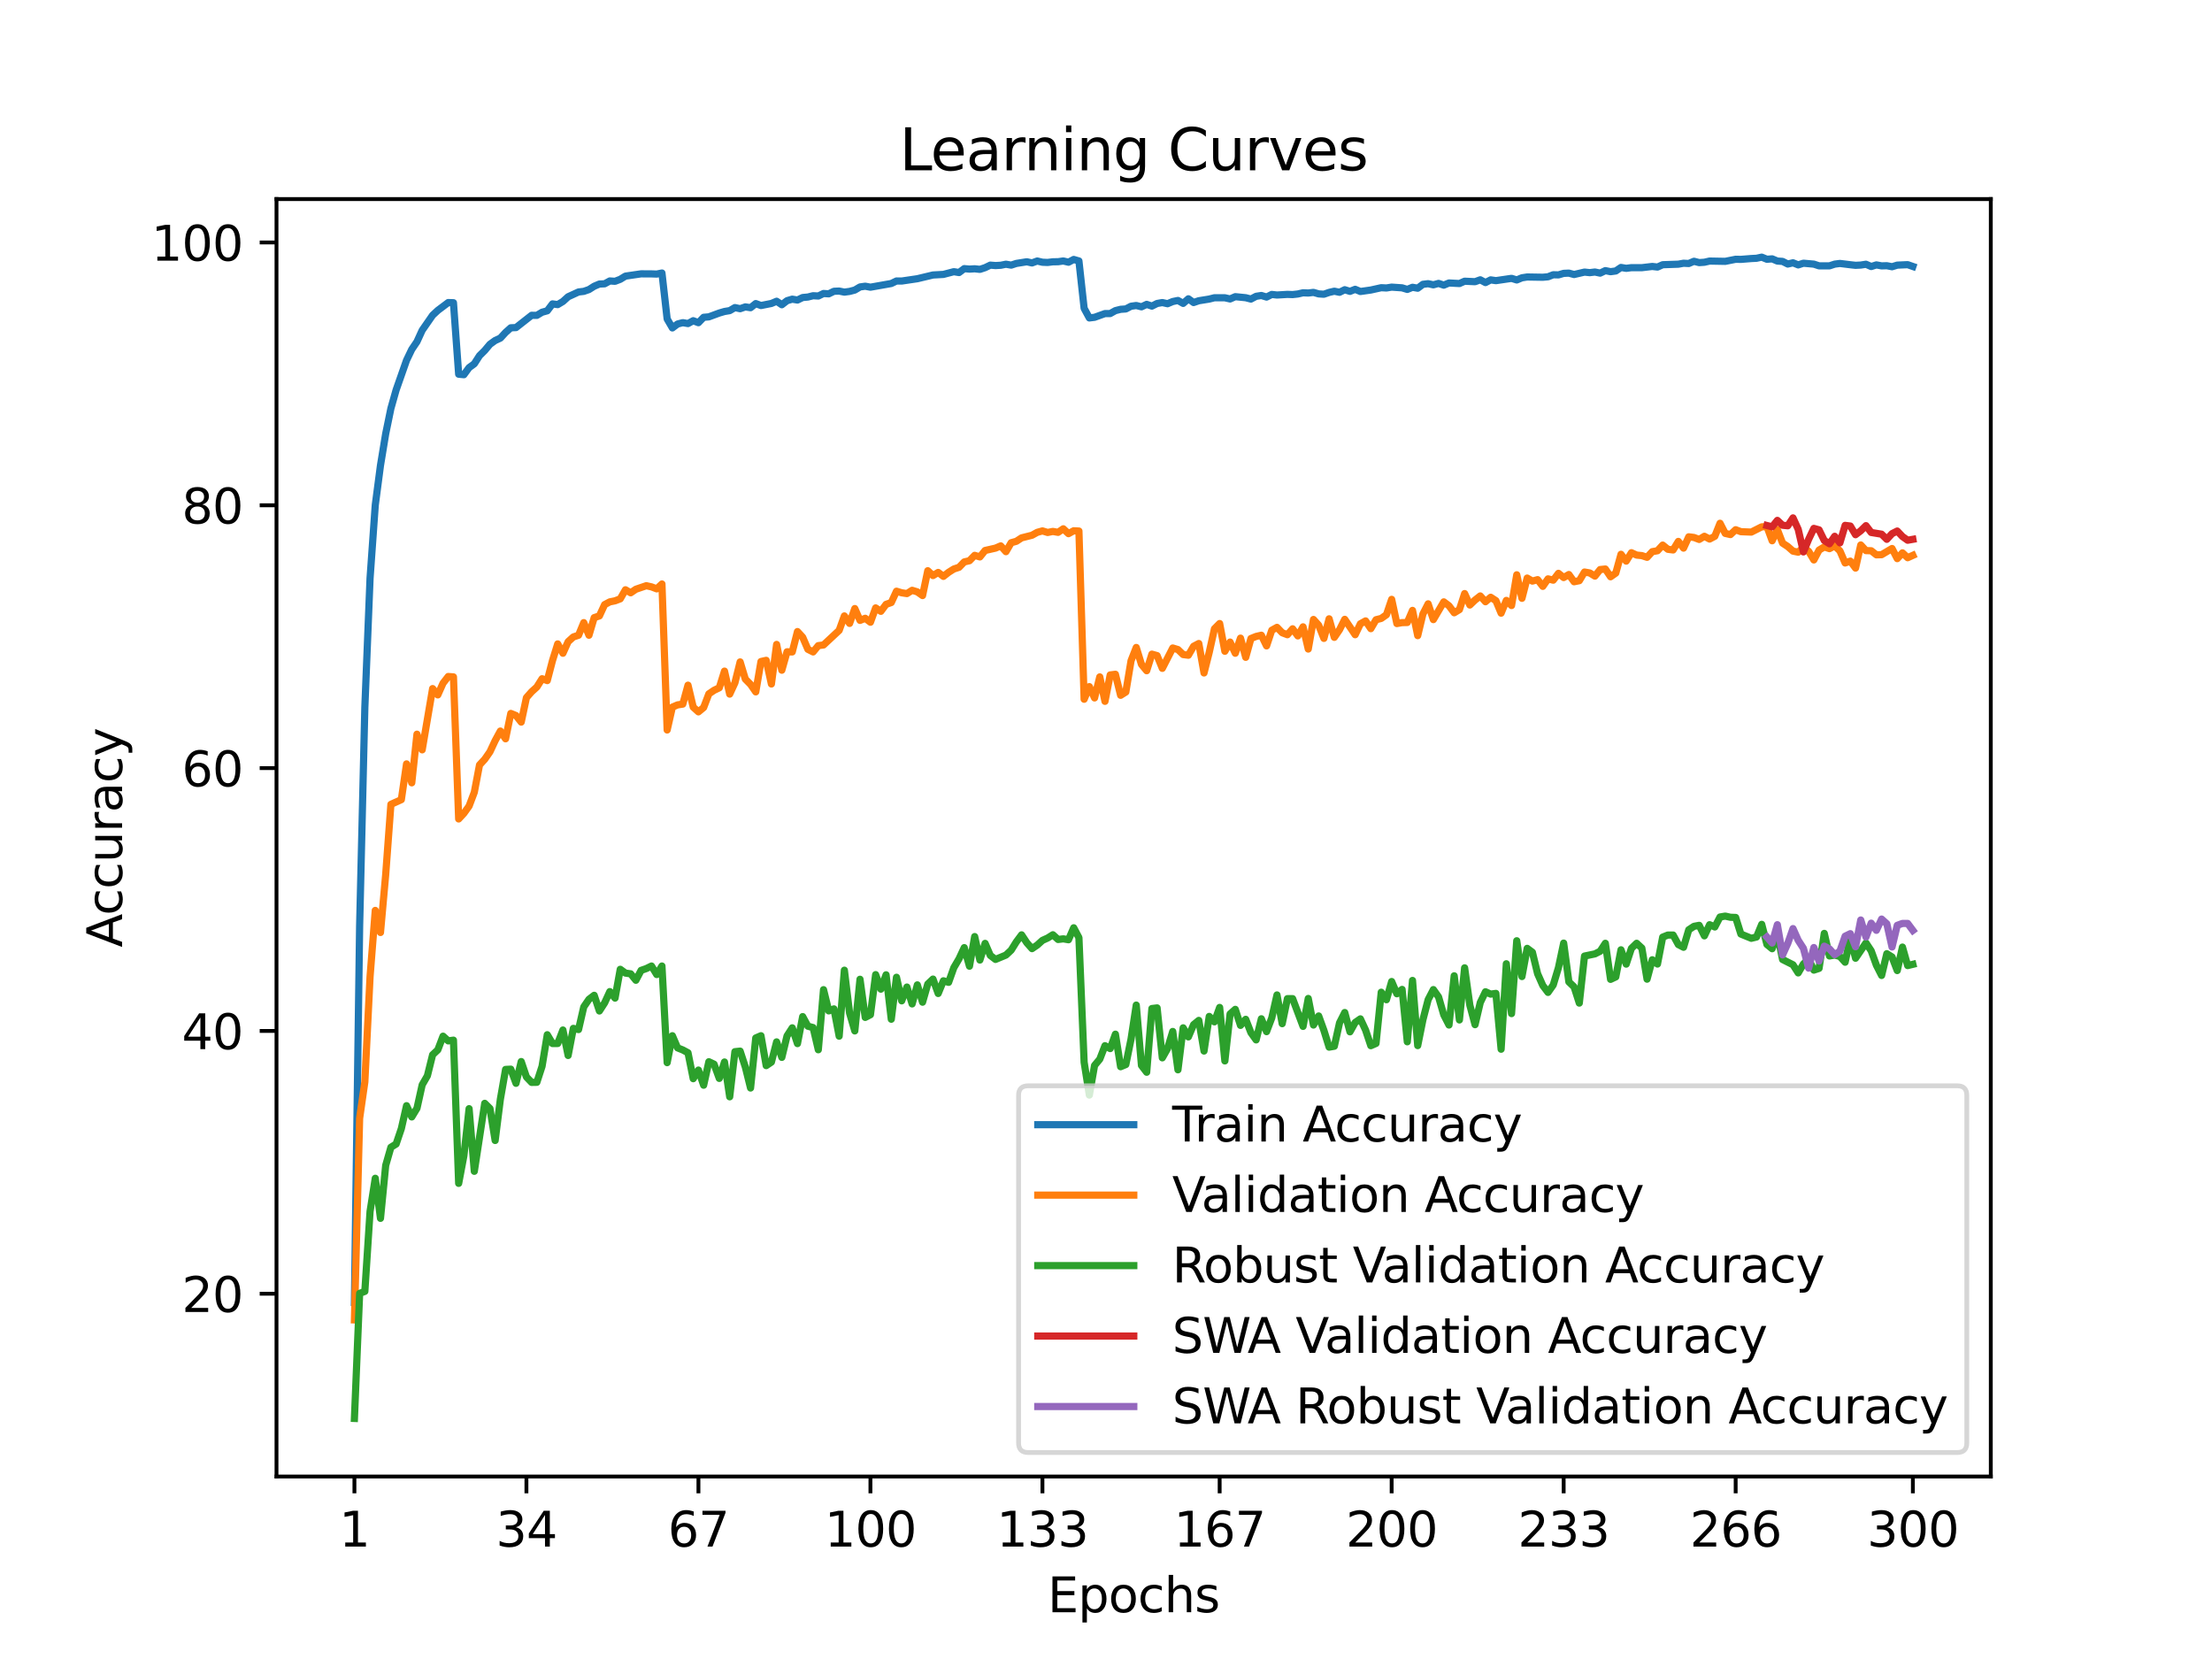 <?xml version="1.0" encoding="utf-8" standalone="no"?>
<!DOCTYPE svg PUBLIC "-//W3C//DTD SVG 1.1//EN"
  "http://www.w3.org/Graphics/SVG/1.1/DTD/svg11.dtd">
<svg xmlns:xlink="http://www.w3.org/1999/xlink" width="460.8pt" height="345.6pt" viewBox="0 0 460.8 345.6" xmlns="http://www.w3.org/2000/svg" version="1.1">
 <defs>
  <style type="text/css">*{stroke-linejoin: round; stroke-linecap: butt}</style>
 </defs>
 <g id="figure_1">
  <g id="patch_1">
   <path d="M 0 345.6 
L 460.8 345.6 
L 460.8 0 
L 0 0 
z
" style="fill: #ffffff"/>
  </g>
  <g id="axes_1">
   <g id="patch_2">
    <path d="M 57.6 307.584 
L 414.72 307.584 
L 414.72 41.472 
L 57.6 41.472 
z
" style="fill: #ffffff"/>
   </g>
   <g id="matplotlib.axis_1">
    <g id="xtick_1">
     <g id="line2d_1">
      <defs>
       <path id="m07809c0342" d="M 0 0 
L 0 3.5 
" style="stroke: #000000; stroke-width: 0.8"/>
      </defs>
      <g>
       <use xlink:href="#m07809c0342" x="73.833" y="307.584" style="stroke: #000000; stroke-width: 0.8"/>
      </g>
     </g>
     <g id="text_1">
      <!-- 1 -->
      <g transform="translate(70.651 322.182) scale(0.1 -0.1)">
       <defs>
        <path id="DejaVuSans-31" d="M 794 531 
L 1825 531 
L 1825 4091 
L 703 3866 
L 703 4441 
L 1819 4666 
L 2450 4666 
L 2450 531 
L 3481 531 
L 3481 0 
L 794 0 
L 794 531 
z
" transform="scale(0.016)"/>
       </defs>
       <use xlink:href="#DejaVuSans-31"/>
      </g>
     </g>
    </g>
    <g id="xtick_2">
     <g id="line2d_2">
      <g>
       <use xlink:href="#m07809c0342" x="109.664" y="307.584" style="stroke: #000000; stroke-width: 0.8"/>
      </g>
     </g>
     <g id="text_2">
      <!-- 34 -->
      <g transform="translate(103.302 322.182) scale(0.1 -0.1)">
       <defs>
        <path id="DejaVuSans-33" d="M 2597 2516 
Q 3050 2419 3304 2112 
Q 3559 1806 3559 1356 
Q 3559 666 3084 287 
Q 2609 -91 1734 -91 
Q 1441 -91 1130 -33 
Q 819 25 488 141 
L 488 750 
Q 750 597 1062 519 
Q 1375 441 1716 441 
Q 2309 441 2620 675 
Q 2931 909 2931 1356 
Q 2931 1769 2642 2001 
Q 2353 2234 1838 2234 
L 1294 2234 
L 1294 2753 
L 1863 2753 
Q 2328 2753 2575 2939 
Q 2822 3125 2822 3475 
Q 2822 3834 2567 4026 
Q 2313 4219 1838 4219 
Q 1578 4219 1281 4162 
Q 984 4106 628 3988 
L 628 4550 
Q 988 4650 1302 4700 
Q 1616 4750 1894 4750 
Q 2613 4750 3031 4423 
Q 3450 4097 3450 3541 
Q 3450 3153 3228 2886 
Q 3006 2619 2597 2516 
z
" transform="scale(0.016)"/>
        <path id="DejaVuSans-34" d="M 2419 4116 
L 825 1625 
L 2419 1625 
L 2419 4116 
z
M 2253 4666 
L 3047 4666 
L 3047 1625 
L 3713 1625 
L 3713 1100 
L 3047 1100 
L 3047 0 
L 2419 0 
L 2419 1100 
L 313 1100 
L 313 1709 
L 2253 4666 
z
" transform="scale(0.016)"/>
       </defs>
       <use xlink:href="#DejaVuSans-33"/>
       <use xlink:href="#DejaVuSans-34" x="63.623"/>
      </g>
     </g>
    </g>
    <g id="xtick_3">
     <g id="line2d_3">
      <g>
       <use xlink:href="#m07809c0342" x="145.496" y="307.584" style="stroke: #000000; stroke-width: 0.8"/>
      </g>
     </g>
     <g id="text_3">
      <!-- 67 -->
      <g transform="translate(139.133 322.182) scale(0.1 -0.1)">
       <defs>
        <path id="DejaVuSans-36" d="M 2113 2584 
Q 1688 2584 1439 2293 
Q 1191 2003 1191 1497 
Q 1191 994 1439 701 
Q 1688 409 2113 409 
Q 2538 409 2786 701 
Q 3034 994 3034 1497 
Q 3034 2003 2786 2293 
Q 2538 2584 2113 2584 
z
M 3366 4563 
L 3366 3988 
Q 3128 4100 2886 4159 
Q 2644 4219 2406 4219 
Q 1781 4219 1451 3797 
Q 1122 3375 1075 2522 
Q 1259 2794 1537 2939 
Q 1816 3084 2150 3084 
Q 2853 3084 3261 2657 
Q 3669 2231 3669 1497 
Q 3669 778 3244 343 
Q 2819 -91 2113 -91 
Q 1303 -91 875 529 
Q 447 1150 447 2328 
Q 447 3434 972 4092 
Q 1497 4750 2381 4750 
Q 2619 4750 2861 4703 
Q 3103 4656 3366 4563 
z
" transform="scale(0.016)"/>
        <path id="DejaVuSans-37" d="M 525 4666 
L 3525 4666 
L 3525 4397 
L 1831 0 
L 1172 0 
L 2766 4134 
L 525 4134 
L 525 4666 
z
" transform="scale(0.016)"/>
       </defs>
       <use xlink:href="#DejaVuSans-36"/>
       <use xlink:href="#DejaVuSans-37" x="63.623"/>
      </g>
     </g>
    </g>
    <g id="xtick_4">
     <g id="line2d_4">
      <g>
       <use xlink:href="#m07809c0342" x="181.327" y="307.584" style="stroke: #000000; stroke-width: 0.8"/>
      </g>
     </g>
     <g id="text_4">
      <!-- 100 -->
      <g transform="translate(171.783 322.182) scale(0.1 -0.1)">
       <defs>
        <path id="DejaVuSans-30" d="M 2034 4250 
Q 1547 4250 1301 3770 
Q 1056 3291 1056 2328 
Q 1056 1369 1301 889 
Q 1547 409 2034 409 
Q 2525 409 2770 889 
Q 3016 1369 3016 2328 
Q 3016 3291 2770 3770 
Q 2525 4250 2034 4250 
z
M 2034 4750 
Q 2819 4750 3233 4129 
Q 3647 3509 3647 2328 
Q 3647 1150 3233 529 
Q 2819 -91 2034 -91 
Q 1250 -91 836 529 
Q 422 1150 422 2328 
Q 422 3509 836 4129 
Q 1250 4750 2034 4750 
z
" transform="scale(0.016)"/>
       </defs>
       <use xlink:href="#DejaVuSans-31"/>
       <use xlink:href="#DejaVuSans-30" x="63.623"/>
       <use xlink:href="#DejaVuSans-30" x="127.246"/>
      </g>
     </g>
    </g>
    <g id="xtick_5">
     <g id="line2d_5">
      <g>
       <use xlink:href="#m07809c0342" x="217.158" y="307.584" style="stroke: #000000; stroke-width: 0.8"/>
      </g>
     </g>
     <g id="text_5">
      <!-- 133 -->
      <g transform="translate(207.615 322.182) scale(0.1 -0.1)">
       <use xlink:href="#DejaVuSans-31"/>
       <use xlink:href="#DejaVuSans-33" x="63.623"/>
       <use xlink:href="#DejaVuSans-33" x="127.246"/>
      </g>
     </g>
    </g>
    <g id="xtick_6">
     <g id="line2d_6">
      <g>
       <use xlink:href="#m07809c0342" x="254.076" y="307.584" style="stroke: #000000; stroke-width: 0.8"/>
      </g>
     </g>
     <g id="text_6">
      <!-- 167 -->
      <g transform="translate(244.532 322.182) scale(0.1 -0.1)">
       <use xlink:href="#DejaVuSans-31"/>
       <use xlink:href="#DejaVuSans-36" x="63.623"/>
       <use xlink:href="#DejaVuSans-37" x="127.246"/>
      </g>
     </g>
    </g>
    <g id="xtick_7">
     <g id="line2d_7">
      <g>
       <use xlink:href="#m07809c0342" x="289.907" y="307.584" style="stroke: #000000; stroke-width: 0.8"/>
      </g>
     </g>
     <g id="text_7">
      <!-- 200 -->
      <g transform="translate(280.363 322.182) scale(0.1 -0.1)">
       <defs>
        <path id="DejaVuSans-32" d="M 1228 531 
L 3431 531 
L 3431 0 
L 469 0 
L 469 531 
Q 828 903 1448 1529 
Q 2069 2156 2228 2338 
Q 2531 2678 2651 2914 
Q 2772 3150 2772 3378 
Q 2772 3750 2511 3984 
Q 2250 4219 1831 4219 
Q 1534 4219 1204 4116 
Q 875 4013 500 3803 
L 500 4441 
Q 881 4594 1212 4672 
Q 1544 4750 1819 4750 
Q 2544 4750 2975 4387 
Q 3406 4025 3406 3419 
Q 3406 3131 3298 2873 
Q 3191 2616 2906 2266 
Q 2828 2175 2409 1742 
Q 1991 1309 1228 531 
z
" transform="scale(0.016)"/>
       </defs>
       <use xlink:href="#DejaVuSans-32"/>
       <use xlink:href="#DejaVuSans-30" x="63.623"/>
       <use xlink:href="#DejaVuSans-30" x="127.246"/>
      </g>
     </g>
    </g>
    <g id="xtick_8">
     <g id="line2d_8">
      <g>
       <use xlink:href="#m07809c0342" x="325.739" y="307.584" style="stroke: #000000; stroke-width: 0.8"/>
      </g>
     </g>
     <g id="text_8">
      <!-- 233 -->
      <g transform="translate(316.195 322.182) scale(0.1 -0.1)">
       <use xlink:href="#DejaVuSans-32"/>
       <use xlink:href="#DejaVuSans-33" x="63.623"/>
       <use xlink:href="#DejaVuSans-33" x="127.246"/>
      </g>
     </g>
    </g>
    <g id="xtick_9">
     <g id="line2d_9">
      <g>
       <use xlink:href="#m07809c0342" x="361.57" y="307.584" style="stroke: #000000; stroke-width: 0.8"/>
      </g>
     </g>
     <g id="text_9">
      <!-- 266 -->
      <g transform="translate(352.026 322.182) scale(0.1 -0.1)">
       <use xlink:href="#DejaVuSans-32"/>
       <use xlink:href="#DejaVuSans-36" x="63.623"/>
       <use xlink:href="#DejaVuSans-36" x="127.246"/>
      </g>
     </g>
    </g>
    <g id="xtick_10">
     <g id="line2d_10">
      <g>
       <use xlink:href="#m07809c0342" x="398.487" y="307.584" style="stroke: #000000; stroke-width: 0.8"/>
      </g>
     </g>
     <g id="text_10">
      <!-- 300 -->
      <g transform="translate(388.944 322.182) scale(0.1 -0.1)">
       <use xlink:href="#DejaVuSans-33"/>
       <use xlink:href="#DejaVuSans-30" x="63.623"/>
       <use xlink:href="#DejaVuSans-30" x="127.246"/>
      </g>
     </g>
    </g>
    <g id="text_11">
     <!-- Epochs -->
     <g transform="translate(218.244 335.861) scale(0.1 -0.1)">
      <defs>
       <path id="DejaVuSans-45" d="M 628 4666 
L 3578 4666 
L 3578 4134 
L 1259 4134 
L 1259 2753 
L 3481 2753 
L 3481 2222 
L 1259 2222 
L 1259 531 
L 3634 531 
L 3634 0 
L 628 0 
L 628 4666 
z
" transform="scale(0.016)"/>
       <path id="DejaVuSans-70" d="M 1159 525 
L 1159 -1331 
L 581 -1331 
L 581 3500 
L 1159 3500 
L 1159 2969 
Q 1341 3281 1617 3432 
Q 1894 3584 2278 3584 
Q 2916 3584 3314 3078 
Q 3713 2572 3713 1747 
Q 3713 922 3314 415 
Q 2916 -91 2278 -91 
Q 1894 -91 1617 61 
Q 1341 213 1159 525 
z
M 3116 1747 
Q 3116 2381 2855 2742 
Q 2594 3103 2138 3103 
Q 1681 3103 1420 2742 
Q 1159 2381 1159 1747 
Q 1159 1113 1420 752 
Q 1681 391 2138 391 
Q 2594 391 2855 752 
Q 3116 1113 3116 1747 
z
" transform="scale(0.016)"/>
       <path id="DejaVuSans-6f" d="M 1959 3097 
Q 1497 3097 1228 2736 
Q 959 2375 959 1747 
Q 959 1119 1226 758 
Q 1494 397 1959 397 
Q 2419 397 2687 759 
Q 2956 1122 2956 1747 
Q 2956 2369 2687 2733 
Q 2419 3097 1959 3097 
z
M 1959 3584 
Q 2709 3584 3137 3096 
Q 3566 2609 3566 1747 
Q 3566 888 3137 398 
Q 2709 -91 1959 -91 
Q 1206 -91 779 398 
Q 353 888 353 1747 
Q 353 2609 779 3096 
Q 1206 3584 1959 3584 
z
" transform="scale(0.016)"/>
       <path id="DejaVuSans-63" d="M 3122 3366 
L 3122 2828 
Q 2878 2963 2633 3030 
Q 2388 3097 2138 3097 
Q 1578 3097 1268 2742 
Q 959 2388 959 1747 
Q 959 1106 1268 751 
Q 1578 397 2138 397 
Q 2388 397 2633 464 
Q 2878 531 3122 666 
L 3122 134 
Q 2881 22 2623 -34 
Q 2366 -91 2075 -91 
Q 1284 -91 818 406 
Q 353 903 353 1747 
Q 353 2603 823 3093 
Q 1294 3584 2113 3584 
Q 2378 3584 2631 3529 
Q 2884 3475 3122 3366 
z
" transform="scale(0.016)"/>
       <path id="DejaVuSans-68" d="M 3513 2113 
L 3513 0 
L 2938 0 
L 2938 2094 
Q 2938 2591 2744 2837 
Q 2550 3084 2163 3084 
Q 1697 3084 1428 2787 
Q 1159 2491 1159 1978 
L 1159 0 
L 581 0 
L 581 4863 
L 1159 4863 
L 1159 2956 
Q 1366 3272 1645 3428 
Q 1925 3584 2291 3584 
Q 2894 3584 3203 3211 
Q 3513 2838 3513 2113 
z
" transform="scale(0.016)"/>
       <path id="DejaVuSans-73" d="M 2834 3397 
L 2834 2853 
Q 2591 2978 2328 3040 
Q 2066 3103 1784 3103 
Q 1356 3103 1142 2972 
Q 928 2841 928 2578 
Q 928 2378 1081 2264 
Q 1234 2150 1697 2047 
L 1894 2003 
Q 2506 1872 2764 1633 
Q 3022 1394 3022 966 
Q 3022 478 2636 193 
Q 2250 -91 1575 -91 
Q 1294 -91 989 -36 
Q 684 19 347 128 
L 347 722 
Q 666 556 975 473 
Q 1284 391 1588 391 
Q 1994 391 2212 530 
Q 2431 669 2431 922 
Q 2431 1156 2273 1281 
Q 2116 1406 1581 1522 
L 1381 1569 
Q 847 1681 609 1914 
Q 372 2147 372 2553 
Q 372 3047 722 3315 
Q 1072 3584 1716 3584 
Q 2034 3584 2315 3537 
Q 2597 3491 2834 3397 
z
" transform="scale(0.016)"/>
      </defs>
      <use xlink:href="#DejaVuSans-45"/>
      <use xlink:href="#DejaVuSans-70" x="63.184"/>
      <use xlink:href="#DejaVuSans-6f" x="126.66"/>
      <use xlink:href="#DejaVuSans-63" x="187.842"/>
      <use xlink:href="#DejaVuSans-68" x="242.822"/>
      <use xlink:href="#DejaVuSans-73" x="306.201"/>
     </g>
    </g>
   </g>
   <g id="matplotlib.axis_2">
    <g id="ytick_1">
     <g id="line2d_11">
      <defs>
       <path id="md80e64344c" d="M 0 0 
L -3.5 0 
" style="stroke: #000000; stroke-width: 0.8"/>
      </defs>
      <g>
       <use xlink:href="#md80e64344c" x="57.6" y="269.51" style="stroke: #000000; stroke-width: 0.8"/>
      </g>
     </g>
     <g id="text_12">
      <!-- 20 -->
      <g transform="translate(37.875 273.309) scale(0.1 -0.1)">
       <use xlink:href="#DejaVuSans-32"/>
       <use xlink:href="#DejaVuSans-30" x="63.623"/>
      </g>
     </g>
    </g>
    <g id="ytick_2">
     <g id="line2d_12">
      <g>
       <use xlink:href="#md80e64344c" x="57.6" y="214.759" style="stroke: #000000; stroke-width: 0.8"/>
      </g>
     </g>
     <g id="text_13">
      <!-- 40 -->
      <g transform="translate(37.875 218.558) scale(0.1 -0.1)">
       <use xlink:href="#DejaVuSans-34"/>
       <use xlink:href="#DejaVuSans-30" x="63.623"/>
      </g>
     </g>
    </g>
    <g id="ytick_3">
     <g id="line2d_13">
      <g>
       <use xlink:href="#md80e64344c" x="57.6" y="160.009" style="stroke: #000000; stroke-width: 0.8"/>
      </g>
     </g>
     <g id="text_14">
      <!-- 60 -->
      <g transform="translate(37.875 163.808) scale(0.1 -0.1)">
       <use xlink:href="#DejaVuSans-36"/>
       <use xlink:href="#DejaVuSans-30" x="63.623"/>
      </g>
     </g>
    </g>
    <g id="ytick_4">
     <g id="line2d_14">
      <g>
       <use xlink:href="#md80e64344c" x="57.6" y="105.258" style="stroke: #000000; stroke-width: 0.8"/>
      </g>
     </g>
     <g id="text_15">
      <!-- 80 -->
      <g transform="translate(37.875 109.057) scale(0.1 -0.1)">
       <defs>
        <path id="DejaVuSans-38" d="M 2034 2216 
Q 1584 2216 1326 1975 
Q 1069 1734 1069 1313 
Q 1069 891 1326 650 
Q 1584 409 2034 409 
Q 2484 409 2743 651 
Q 3003 894 3003 1313 
Q 3003 1734 2745 1975 
Q 2488 2216 2034 2216 
z
M 1403 2484 
Q 997 2584 770 2862 
Q 544 3141 544 3541 
Q 544 4100 942 4425 
Q 1341 4750 2034 4750 
Q 2731 4750 3128 4425 
Q 3525 4100 3525 3541 
Q 3525 3141 3298 2862 
Q 3072 2584 2669 2484 
Q 3125 2378 3379 2068 
Q 3634 1759 3634 1313 
Q 3634 634 3220 271 
Q 2806 -91 2034 -91 
Q 1263 -91 848 271 
Q 434 634 434 1313 
Q 434 1759 690 2068 
Q 947 2378 1403 2484 
z
M 1172 3481 
Q 1172 3119 1398 2916 
Q 1625 2713 2034 2713 
Q 2441 2713 2670 2916 
Q 2900 3119 2900 3481 
Q 2900 3844 2670 4047 
Q 2441 4250 2034 4250 
Q 1625 4250 1398 4047 
Q 1172 3844 1172 3481 
z
" transform="scale(0.016)"/>
       </defs>
       <use xlink:href="#DejaVuSans-38"/>
       <use xlink:href="#DejaVuSans-30" x="63.623"/>
      </g>
     </g>
    </g>
    <g id="ytick_5">
     <g id="line2d_15">
      <g>
       <use xlink:href="#md80e64344c" x="57.6" y="50.507" style="stroke: #000000; stroke-width: 0.8"/>
      </g>
     </g>
     <g id="text_16">
      <!-- 100 -->
      <g transform="translate(31.512 54.307) scale(0.1 -0.1)">
       <use xlink:href="#DejaVuSans-31"/>
       <use xlink:href="#DejaVuSans-30" x="63.623"/>
       <use xlink:href="#DejaVuSans-30" x="127.246"/>
      </g>
     </g>
    </g>
    <g id="text_17">
     <!-- Accuracy -->
     <g transform="translate(25.433 197.356) rotate(-90) scale(0.1 -0.1)">
      <defs>
       <path id="DejaVuSans-41" d="M 2188 4044 
L 1331 1722 
L 3047 1722 
L 2188 4044 
z
M 1831 4666 
L 2547 4666 
L 4325 0 
L 3669 0 
L 3244 1197 
L 1141 1197 
L 716 0 
L 50 0 
L 1831 4666 
z
" transform="scale(0.016)"/>
       <path id="DejaVuSans-75" d="M 544 1381 
L 544 3500 
L 1119 3500 
L 1119 1403 
Q 1119 906 1312 657 
Q 1506 409 1894 409 
Q 2359 409 2629 706 
Q 2900 1003 2900 1516 
L 2900 3500 
L 3475 3500 
L 3475 0 
L 2900 0 
L 2900 538 
Q 2691 219 2414 64 
Q 2138 -91 1772 -91 
Q 1169 -91 856 284 
Q 544 659 544 1381 
z
M 1991 3584 
L 1991 3584 
z
" transform="scale(0.016)"/>
       <path id="DejaVuSans-72" d="M 2631 2963 
Q 2534 3019 2420 3045 
Q 2306 3072 2169 3072 
Q 1681 3072 1420 2755 
Q 1159 2438 1159 1844 
L 1159 0 
L 581 0 
L 581 3500 
L 1159 3500 
L 1159 2956 
Q 1341 3275 1631 3429 
Q 1922 3584 2338 3584 
Q 2397 3584 2469 3576 
Q 2541 3569 2628 3553 
L 2631 2963 
z
" transform="scale(0.016)"/>
       <path id="DejaVuSans-61" d="M 2194 1759 
Q 1497 1759 1228 1600 
Q 959 1441 959 1056 
Q 959 750 1161 570 
Q 1363 391 1709 391 
Q 2188 391 2477 730 
Q 2766 1069 2766 1631 
L 2766 1759 
L 2194 1759 
z
M 3341 1997 
L 3341 0 
L 2766 0 
L 2766 531 
Q 2569 213 2275 61 
Q 1981 -91 1556 -91 
Q 1019 -91 701 211 
Q 384 513 384 1019 
Q 384 1609 779 1909 
Q 1175 2209 1959 2209 
L 2766 2209 
L 2766 2266 
Q 2766 2663 2505 2880 
Q 2244 3097 1772 3097 
Q 1472 3097 1187 3025 
Q 903 2953 641 2809 
L 641 3341 
Q 956 3463 1253 3523 
Q 1550 3584 1831 3584 
Q 2591 3584 2966 3190 
Q 3341 2797 3341 1997 
z
" transform="scale(0.016)"/>
       <path id="DejaVuSans-79" d="M 2059 -325 
Q 1816 -950 1584 -1140 
Q 1353 -1331 966 -1331 
L 506 -1331 
L 506 -850 
L 844 -850 
Q 1081 -850 1212 -737 
Q 1344 -625 1503 -206 
L 1606 56 
L 191 3500 
L 800 3500 
L 1894 763 
L 2988 3500 
L 3597 3500 
L 2059 -325 
z
" transform="scale(0.016)"/>
      </defs>
      <use xlink:href="#DejaVuSans-41"/>
      <use xlink:href="#DejaVuSans-63" x="66.658"/>
      <use xlink:href="#DejaVuSans-63" x="121.639"/>
      <use xlink:href="#DejaVuSans-75" x="176.619"/>
      <use xlink:href="#DejaVuSans-72" x="239.998"/>
      <use xlink:href="#DejaVuSans-61" x="281.111"/>
      <use xlink:href="#DejaVuSans-63" x="342.391"/>
      <use xlink:href="#DejaVuSans-79" x="397.371"/>
     </g>
    </g>
   </g>
   <g id="line2d_16">
    <path d="M 73.833 271.317 
L 74.919 192.837 
L 76.004 147.361 
L 77.09 120.451 
L 78.176 105.214 
L 79.262 96.941 
L 80.348 90.349 
L 81.433 85.082 
L 82.519 81.233 
L 84.691 75.047 
L 85.777 72.785 
L 86.862 71.181 
L 87.948 68.805 
L 90.12 65.673 
L 91.206 64.66 
L 93.377 63.029 
L 94.463 63.062 
L 95.549 77.954 
L 96.635 78.058 
L 97.72 76.58 
L 98.806 75.786 
L 99.892 74.094 
L 100.978 73.015 
L 102.064 71.718 
L 103.149 70.935 
L 104.235 70.437 
L 105.321 69.254 
L 106.407 68.285 
L 107.493 68.241 
L 110.75 65.684 
L 111.836 65.695 
L 112.922 65.044 
L 114.007 64.743 
L 115.093 63.308 
L 116.179 63.456 
L 117.265 62.804 
L 118.351 61.819 
L 120.522 60.822 
L 121.608 60.697 
L 122.694 60.319 
L 123.78 59.629 
L 124.865 59.169 
L 125.951 59.12 
L 127.037 58.528 
L 128.123 58.6 
L 129.209 58.183 
L 130.294 57.521 
L 132.466 57.203 
L 133.552 57.045 
L 135.723 57.056 
L 136.809 57.094 
L 137.895 56.875 
L 138.981 66.445 
L 140.067 68.312 
L 141.152 67.497 
L 142.238 67.217 
L 143.324 67.403 
L 144.41 66.812 
L 145.496 67.223 
L 146.581 66.1 
L 147.667 66.007 
L 149.839 65.208 
L 150.925 64.89 
L 152.01 64.71 
L 153.096 64.075 
L 154.182 64.31 
L 155.268 63.932 
L 156.354 64.102 
L 157.439 63.242 
L 158.525 63.648 
L 160.697 63.215 
L 161.783 62.755 
L 162.868 63.483 
L 163.954 62.64 
L 165.04 62.323 
L 166.126 62.503 
L 167.212 61.978 
L 168.297 61.879 
L 169.383 61.605 
L 170.469 61.666 
L 171.555 61.14 
L 172.641 61.211 
L 173.726 60.68 
L 174.812 60.636 
L 175.898 60.855 
L 176.984 60.707 
L 178.07 60.423 
L 179.155 59.777 
L 180.241 59.623 
L 181.327 59.826 
L 185.67 59.059 
L 186.756 58.534 
L 187.842 58.545 
L 191.099 58.063 
L 194.357 57.286 
L 196.528 57.165 
L 198.7 56.596 
L 199.786 56.776 
L 200.871 55.961 
L 201.957 56.059 
L 203.043 55.993 
L 204.129 56.114 
L 205.215 55.758 
L 206.3 55.232 
L 207.386 55.32 
L 208.472 55.26 
L 209.558 55.041 
L 210.644 55.232 
L 211.729 54.877 
L 213.901 54.532 
L 214.987 54.773 
L 216.073 54.373 
L 217.158 54.63 
L 218.244 54.674 
L 219.33 54.537 
L 220.416 54.521 
L 221.502 54.367 
L 222.587 54.625 
L 223.673 54.05 
L 224.759 54.362 
L 225.845 64.233 
L 226.931 66.232 
L 228.016 66.1 
L 230.188 65.323 
L 231.274 65.317 
L 232.36 64.71 
L 233.445 64.436 
L 234.531 64.359 
L 235.617 63.795 
L 236.703 63.642 
L 237.789 63.916 
L 238.875 63.407 
L 239.96 63.768 
L 241.046 63.221 
L 242.132 63.029 
L 243.218 63.27 
L 244.304 62.815 
L 245.389 62.591 
L 246.475 63.204 
L 247.561 62.246 
L 248.647 63.023 
L 249.733 62.651 
L 251.904 62.301 
L 252.99 62.027 
L 255.162 62.032 
L 256.247 62.279 
L 257.333 61.802 
L 259.505 62.021 
L 260.591 62.301 
L 261.676 61.726 
L 262.762 61.556 
L 263.848 61.885 
L 264.934 61.337 
L 266.02 61.458 
L 268.191 61.326 
L 269.277 61.364 
L 270.363 61.244 
L 271.449 60.992 
L 272.534 61.041 
L 273.62 60.91 
L 274.706 61.222 
L 275.792 61.293 
L 276.878 60.916 
L 277.963 60.664 
L 279.049 60.888 
L 280.135 60.357 
L 281.221 60.697 
L 282.307 60.269 
L 283.392 60.724 
L 285.564 60.417 
L 287.736 59.935 
L 288.821 59.99 
L 289.907 59.815 
L 292.079 59.963 
L 293.165 60.291 
L 294.25 59.848 
L 295.336 60.04 
L 296.422 59.229 
L 297.508 59.098 
L 298.594 59.333 
L 299.679 59.038 
L 300.765 59.399 
L 301.851 58.95 
L 304.023 59.065 
L 305.108 58.583 
L 307.28 58.682 
L 308.366 58.288 
L 309.452 58.868 
L 310.537 58.304 
L 311.623 58.463 
L 314.881 57.986 
L 315.966 58.32 
L 317.052 57.871 
L 318.138 57.702 
L 321.395 57.756 
L 322.481 57.658 
L 323.567 57.236 
L 324.653 57.264 
L 325.739 56.946 
L 326.824 56.897 
L 327.91 57.187 
L 330.082 56.683 
L 331.168 56.798 
L 332.253 56.667 
L 333.339 56.897 
L 334.425 56.377 
L 335.511 56.596 
L 336.597 56.448 
L 337.682 55.714 
L 338.768 55.9 
L 339.854 55.758 
L 342.026 55.763 
L 344.197 55.506 
L 345.283 55.632 
L 346.369 55.145 
L 349.626 55.035 
L 350.712 54.838 
L 351.798 54.893 
L 352.884 54.428 
L 353.969 54.707 
L 355.055 54.63 
L 356.141 54.384 
L 359.398 54.444 
L 361.57 54.011 
L 362.656 54.033 
L 364.827 53.858 
L 365.913 53.803 
L 366.999 53.568 
L 368.085 54.011 
L 369.171 53.924 
L 370.256 54.384 
L 371.342 54.455 
L 372.428 55.002 
L 373.514 54.745 
L 374.6 55.183 
L 375.685 54.833 
L 377.857 55.024 
L 378.943 55.38 
L 381.114 55.38 
L 382.2 55.024 
L 383.286 54.882 
L 385.458 55.15 
L 386.543 55.271 
L 387.629 55.216 
L 388.715 55.046 
L 389.801 55.523 
L 390.887 55.183 
L 391.972 55.386 
L 393.058 55.353 
L 394.144 55.566 
L 395.23 55.232 
L 397.401 55.134 
L 398.487 55.512 
L 398.487 55.512 
" clip-path="url(#p2318bb638f)" style="fill: none; stroke: #1f77b4; stroke-width: 1.5; stroke-linecap: square"/>
   </g>
   <g id="line2d_17">
    <path d="M 73.833 274.957 
L 74.919 232.964 
L 76.004 225.381 
L 77.09 203.453 
L 78.176 189.656 
L 79.262 194.255 
L 80.348 182.183 
L 81.433 167.564 
L 83.605 166.579 
L 84.691 159.133 
L 85.777 163.075 
L 86.862 152.946 
L 87.948 156.203 
L 90.12 143.447 
L 91.206 144.761 
L 92.291 142.324 
L 93.377 140.928 
L 94.463 141.01 
L 95.549 170.603 
L 96.635 169.426 
L 97.72 167.92 
L 98.806 165.046 
L 99.892 159.352 
L 100.978 158.174 
L 102.064 156.614 
L 103.149 154.287 
L 104.235 152.289 
L 105.321 153.904 
L 106.407 148.62 
L 107.493 149.058 
L 108.578 150.427 
L 109.664 145.335 
L 110.75 144.104 
L 111.836 143.118 
L 112.922 141.393 
L 114.007 141.777 
L 115.093 137.616 
L 116.179 134.139 
L 117.265 136.083 
L 118.351 133.674 
L 119.436 132.688 
L 120.522 132.332 
L 121.608 129.704 
L 122.694 132.332 
L 123.78 128.664 
L 124.865 128.308 
L 125.951 125.954 
L 127.037 125.379 
L 128.123 125.16 
L 129.209 124.749 
L 130.294 122.86 
L 131.38 123.49 
L 132.466 122.751 
L 134.638 122.012 
L 135.723 122.258 
L 136.809 122.669 
L 137.895 121.656 
L 138.981 152.07 
L 140.067 147.306 
L 141.152 146.841 
L 142.238 146.677 
L 143.324 142.735 
L 144.41 147.306 
L 145.496 148.292 
L 146.581 147.389 
L 147.667 144.542 
L 148.753 143.802 
L 149.839 143.282 
L 150.925 139.806 
L 152.01 144.596 
L 153.096 142.242 
L 154.182 137.889 
L 155.268 141.476 
L 156.354 142.571 
L 157.439 144.131 
L 158.525 137.807 
L 159.611 137.561 
L 160.697 142.488 
L 161.783 134.248 
L 162.868 139.614 
L 163.954 135.781 
L 165.04 135.809 
L 166.126 131.566 
L 167.212 132.743 
L 168.297 135.261 
L 169.383 135.809 
L 170.469 134.495 
L 171.555 134.358 
L 174.812 131.319 
L 175.898 128.308 
L 176.984 129.868 
L 178.07 126.775 
L 179.155 129.239 
L 180.241 128.801 
L 181.327 129.622 
L 182.413 126.638 
L 183.499 127.35 
L 184.584 125.899 
L 185.67 125.516 
L 186.756 123.161 
L 187.842 123.49 
L 188.928 123.654 
L 190.013 122.97 
L 191.099 123.298 
L 192.185 124.065 
L 193.271 118.891 
L 194.357 119.904 
L 195.442 119.247 
L 196.528 120.068 
L 197.614 119.219 
L 198.7 118.535 
L 199.786 118.179 
L 200.871 117.057 
L 201.957 116.81 
L 203.043 115.688 
L 204.129 116.017 
L 205.215 114.675 
L 207.386 114.182 
L 208.472 113.717 
L 209.558 114.922 
L 210.644 113.06 
L 211.729 112.759 
L 212.815 112.047 
L 214.987 111.5 
L 216.073 110.897 
L 217.158 110.596 
L 218.244 110.925 
L 219.33 110.706 
L 220.416 110.897 
L 221.502 110.158 
L 222.587 111.171 
L 223.673 110.569 
L 224.759 110.624 
L 225.845 145.664 
L 226.931 143.036 
L 228.016 145.39 
L 229.102 141.01 
L 230.188 146.102 
L 231.274 140.6 
L 232.36 140.463 
L 233.445 144.843 
L 234.531 144.158 
L 235.617 137.643 
L 236.703 134.878 
L 237.789 138.41 
L 238.875 139.724 
L 239.96 136.274 
L 241.046 136.575 
L 242.132 139.231 
L 244.304 134.988 
L 245.389 135.316 
L 246.475 136.356 
L 247.561 136.493 
L 248.647 134.632 
L 249.733 134.057 
L 250.818 140.189 
L 251.904 135.891 
L 252.99 130.991 
L 254.076 129.896 
L 255.162 135.672 
L 256.247 133.756 
L 257.333 136.083 
L 258.419 132.934 
L 259.505 136.931 
L 260.591 133.017 
L 261.676 132.579 
L 262.762 132.332 
L 263.848 134.55 
L 264.934 131.292 
L 266.02 130.69 
L 267.105 131.812 
L 268.191 132.223 
L 269.277 130.991 
L 270.363 132.469 
L 271.449 130.58 
L 272.534 135.207 
L 273.62 129.047 
L 274.706 130.252 
L 275.792 132.989 
L 276.878 128.91 
L 277.963 132.77 
L 279.049 131.182 
L 280.135 129.02 
L 282.307 132.223 
L 283.392 129.951 
L 284.478 129.348 
L 285.564 130.963 
L 286.65 129.102 
L 287.736 128.828 
L 288.821 128.062 
L 289.907 124.859 
L 290.993 129.896 
L 292.079 129.704 
L 293.165 129.677 
L 294.25 127.158 
L 295.336 132.414 
L 296.422 127.897 
L 297.508 125.789 
L 298.594 129.075 
L 300.765 125.379 
L 301.851 126.2 
L 302.937 127.651 
L 304.023 126.994 
L 305.108 123.654 
L 306.194 126.036 
L 307.28 124.996 
L 308.366 124.147 
L 309.452 125.351 
L 310.537 124.421 
L 311.623 125.132 
L 312.709 127.733 
L 313.795 125.078 
L 314.881 126.145 
L 315.966 119.74 
L 317.052 124.64 
L 318.138 120.424 
L 319.224 121.054 
L 320.31 120.752 
L 321.395 122.149 
L 322.481 120.588 
L 323.567 120.862 
L 324.653 119.438 
L 325.739 120.314 
L 326.824 119.685 
L 327.91 121.19 
L 328.996 120.971 
L 330.082 119.165 
L 331.168 119.356 
L 332.253 120.013 
L 333.339 118.645 
L 334.425 118.535 
L 335.511 120.15 
L 336.597 119.384 
L 337.682 115.469 
L 338.768 116.893 
L 339.854 115.141 
L 340.94 115.633 
L 342.026 115.743 
L 343.111 116.099 
L 344.197 114.922 
L 345.283 114.73 
L 346.369 113.553 
L 347.455 114.429 
L 348.54 114.566 
L 349.626 112.786 
L 350.712 114.182 
L 351.798 111.828 
L 352.884 111.965 
L 353.969 112.376 
L 355.055 111.719 
L 356.141 112.293 
L 357.227 111.719 
L 358.313 109.008 
L 359.398 111.116 
L 360.484 111.363 
L 361.57 110.35 
L 362.656 110.76 
L 364.827 110.843 
L 366.999 109.748 
L 368.085 109.693 
L 369.171 112.649 
L 370.256 110.322 
L 371.342 113.142 
L 372.428 113.854 
L 373.514 114.812 
L 374.6 115.031 
L 375.685 114.018 
L 376.771 114.839 
L 377.857 116.646 
L 378.943 114.593 
L 380.029 113.936 
L 381.114 114.292 
L 382.2 113.717 
L 383.286 114.757 
L 384.372 117.276 
L 385.458 116.893 
L 386.543 118.343 
L 387.629 113.525 
L 388.715 114.703 
L 389.801 114.73 
L 390.887 115.579 
L 391.972 115.551 
L 394.144 114.265 
L 395.23 116.372 
L 396.316 115.168 
L 397.401 116.181 
L 398.487 115.688 
L 398.487 115.688 
" clip-path="url(#p2318bb638f)" style="fill: none; stroke: #ff7f0e; stroke-width: 1.5; stroke-linecap: square"/>
   </g>
   <g id="line2d_18">
    <path d="M 73.833 295.488 
L 74.919 269.434 
L 76.004 269.019 
L 77.09 252.367 
L 78.176 245.457 
L 79.262 253.802 
L 80.348 242.776 
L 81.433 239 
L 82.519 238.321 
L 83.605 235.111 
L 84.691 230.335 
L 85.777 232.676 
L 86.862 230.882 
L 87.948 225.993 
L 89.034 224.105 
L 90.12 219.725 
L 91.206 218.705 
L 92.291 215.854 
L 93.377 216.836 
L 94.463 216.685 
L 95.549 246.515 
L 96.635 240.756 
L 97.72 230.958 
L 98.806 244.004 
L 100.978 229.844 
L 102.064 230.92 
L 103.149 237.585 
L 104.235 228.994 
L 105.321 222.783 
L 106.407 222.726 
L 107.493 225.672 
L 108.578 221.14 
L 109.664 224.35 
L 110.75 225.483 
L 111.836 225.464 
L 112.922 222.122 
L 114.007 215.552 
L 115.093 217.383 
L 116.179 217.383 
L 117.265 214.57 
L 118.351 219.876 
L 119.436 214.231 
L 120.522 214.476 
L 121.608 209.756 
L 122.694 208.17 
L 123.78 207.34 
L 124.865 210.606 
L 125.951 208.925 
L 127.037 206.565 
L 128.123 207.925 
L 129.209 201.921 
L 130.294 202.714 
L 131.38 202.865 
L 132.466 204.206 
L 133.552 202.148 
L 134.638 201.77 
L 135.723 201.241 
L 136.809 203.016 
L 137.895 201.241 
L 138.981 221.367 
L 140.067 215.76 
L 141.152 218.29 
L 142.238 218.724 
L 143.324 219.309 
L 144.41 224.709 
L 145.496 222.915 
L 146.581 226.068 
L 147.667 221.178 
L 148.753 221.688 
L 149.839 224.652 
L 150.925 221.235 
L 152.01 228.485 
L 153.096 219.083 
L 154.182 218.969 
L 155.268 222.292 
L 156.354 226.653 
L 157.439 216.232 
L 158.525 215.76 
L 159.611 221.99 
L 160.697 221.254 
L 161.783 217.044 
L 162.868 220.272 
L 163.954 215.798 
L 165.04 214.117 
L 166.126 217.402 
L 167.212 211.776 
L 168.297 213.777 
L 169.383 214.061 
L 170.469 218.686 
L 171.555 206.169 
L 172.641 210.587 
L 173.726 210.171 
L 174.812 215.854 
L 175.898 202.11 
L 176.984 211.04 
L 178.07 214.759 
L 179.155 203.998 
L 180.241 211.946 
L 181.327 211.38 
L 182.413 203.035 
L 183.499 206.056 
L 184.584 203.073 
L 185.67 212.324 
L 186.756 203.583 
L 187.842 208.491 
L 188.928 205.622 
L 190.013 209.133 
L 191.099 205.168 
L 192.185 208.774 
L 193.271 204.998 
L 194.357 203.96 
L 195.442 206.962 
L 196.528 204.319 
L 197.614 204.64 
L 198.7 201.581 
L 199.786 199.731 
L 200.871 197.409 
L 201.957 201.279 
L 203.043 195.106 
L 204.129 199.995 
L 205.215 196.522 
L 206.3 199.033 
L 207.386 199.863 
L 209.558 198.957 
L 210.644 197.938 
L 211.729 196.201 
L 212.815 194.747 
L 213.901 196.389 
L 214.987 197.617 
L 216.073 196.88 
L 217.158 195.899 
L 218.244 195.408 
L 219.33 194.728 
L 220.416 195.71 
L 221.502 195.578 
L 222.587 195.766 
L 223.673 193.274 
L 224.759 195.332 
L 225.845 221.292 
L 226.931 228.126 
L 228.016 221.952 
L 229.102 220.65 
L 230.188 217.837 
L 231.274 218.441 
L 232.36 215.439 
L 233.445 222.217 
L 234.531 221.764 
L 235.617 216.458 
L 236.703 209.379 
L 237.789 221.952 
L 238.875 223.368 
L 239.96 210.096 
L 241.046 209.964 
L 242.132 220.366 
L 243.218 218.441 
L 244.304 214.872 
L 245.389 222.859 
L 246.475 214.117 
L 247.561 216.005 
L 248.647 213.457 
L 249.733 212.569 
L 250.818 218.95 
L 251.904 211.738 
L 252.99 212.871 
L 254.076 209.869 
L 255.162 221.008 
L 256.247 211.229 
L 257.333 210.266 
L 258.419 213.608 
L 259.505 212.343 
L 260.591 215.118 
L 261.676 216.628 
L 262.762 212.229 
L 263.848 214.91 
L 264.934 212.041 
L 266.02 207.264 
L 267.105 213.249 
L 268.191 208.038 
L 269.277 208.038 
L 271.449 213.815 
L 272.534 208 
L 273.62 213.532 
L 274.706 211.644 
L 275.792 214.646 
L 276.878 218.139 
L 277.963 217.95 
L 279.049 213.079 
L 280.135 210.927 
L 281.221 214.948 
L 282.307 213.003 
L 283.392 212.248 
L 284.478 214.589 
L 285.564 217.837 
L 286.65 217.365 
L 287.736 206.698 
L 288.821 208.265 
L 289.907 204.47 
L 290.993 207.019 
L 292.079 206.112 
L 293.165 217.025 
L 294.25 204.243 
L 295.336 217.818 
L 296.422 212.418 
L 297.508 208.246 
L 298.594 206.15 
L 299.679 207.679 
L 300.765 211.418 
L 301.851 213.532 
L 302.937 203.28 
L 304.023 212.475 
L 305.108 201.619 
L 306.194 209.397 
L 307.28 213.457 
L 308.366 208.85 
L 309.452 206.603 
L 310.537 207.094 
L 311.623 206.943 
L 312.709 218.573 
L 313.795 200.769 
L 314.881 211.153 
L 315.966 195.974 
L 317.052 203.431 
L 318.138 197.56 
L 319.224 198.372 
L 320.31 202.846 
L 321.395 205.301 
L 322.481 206.735 
L 323.567 205.187 
L 324.653 201.581 
L 325.739 196.465 
L 326.824 204.545 
L 327.91 205.584 
L 328.996 208.963 
L 330.082 199.165 
L 332.253 198.712 
L 333.339 198.164 
L 334.425 196.503 
L 335.511 204.017 
L 336.597 203.507 
L 337.682 197.862 
L 338.768 200.845 
L 339.854 197.56 
L 340.94 196.503 
L 342.026 197.503 
L 343.111 203.979 
L 344.197 199.939 
L 345.283 200.826 
L 346.369 195.219 
L 347.455 194.785 
L 348.54 194.785 
L 349.626 196.767 
L 350.712 197.333 
L 351.798 193.69 
L 352.884 192.972 
L 353.969 192.765 
L 355.055 194.955 
L 356.141 192.632 
L 357.227 193.104 
L 358.313 191.028 
L 359.398 190.839 
L 360.484 191.084 
L 361.57 191.122 
L 362.656 194.577 
L 364.827 195.464 
L 365.913 195.2 
L 366.999 192.557 
L 368.085 196.748 
L 369.171 197.635 
L 370.256 194.52 
L 371.342 199.882 
L 373.514 200.977 
L 374.6 202.676 
L 375.685 200.807 
L 376.771 199.807 
L 377.857 202.091 
L 378.943 201.732 
L 380.029 194.445 
L 381.114 199.146 
L 382.2 198.957 
L 383.286 199.24 
L 384.372 200.449 
L 385.458 195.37 
L 386.543 199.618 
L 388.715 196.427 
L 389.801 198.07 
L 390.887 201.072 
L 391.972 203.205 
L 393.058 198.674 
L 394.144 199.354 
L 395.23 202.185 
L 396.316 197.296 
L 397.401 201.147 
L 398.487 200.883 
L 398.487 200.883 
" clip-path="url(#p2318bb638f)" style="fill: none; stroke: #2ca02c; stroke-width: 1.5; stroke-linecap: square"/>
   </g>
   <g id="line2d_19">
    <path d="M 368.085 109.474 
L 369.171 109.748 
L 370.256 108.406 
L 371.342 109.419 
L 372.428 109.529 
L 373.514 107.886 
L 374.6 110.268 
L 375.685 114.976 
L 376.771 112.348 
L 377.857 110.076 
L 378.943 110.377 
L 380.029 112.595 
L 381.114 113.279 
L 382.2 111.719 
L 383.286 113.087 
L 384.372 109.446 
L 385.458 109.583 
L 386.543 111.39 
L 387.629 110.569 
L 388.715 109.501 
L 389.801 110.925 
L 391.972 111.281 
L 393.058 112.348 
L 394.144 111.171 
L 395.23 110.624 
L 396.316 111.773 
L 397.401 112.54 
L 398.487 112.348 
L 398.487 112.348 
" clip-path="url(#p2318bb638f)" style="fill: none; stroke: #d62728; stroke-width: 1.5; stroke-linecap: square"/>
   </g>
   <g id="line2d_20">
    <path d="M 368.085 195.2 
L 369.171 196.446 
L 370.256 192.632 
L 371.342 198.919 
L 372.428 196.522 
L 373.514 193.444 
L 374.6 195.88 
L 375.685 197.56 
L 376.771 201.676 
L 377.857 197.39 
L 378.943 200.203 
L 380.029 197.107 
L 381.114 197.673 
L 382.2 198.882 
L 383.286 198.145 
L 384.372 195.03 
L 385.458 194.501 
L 386.543 197.22 
L 387.629 191.651 
L 388.715 195.2 
L 389.801 192.311 
L 390.887 193.803 
L 391.972 191.462 
L 393.058 192.444 
L 394.144 197.277 
L 395.23 192.765 
L 396.316 192.368 
L 397.401 192.368 
L 398.487 193.822 
L 398.487 193.822 
" clip-path="url(#p2318bb638f)" style="fill: none; stroke: #9467bd; stroke-width: 1.5; stroke-linecap: square"/>
   </g>
   <g id="patch_3">
    <path d="M 57.6 307.584 
L 57.6 41.472 
" style="fill: none; stroke: #000000; stroke-width: 0.8; stroke-linejoin: miter; stroke-linecap: square"/>
   </g>
   <g id="patch_4">
    <path d="M 414.72 307.584 
L 414.72 41.472 
" style="fill: none; stroke: #000000; stroke-width: 0.8; stroke-linejoin: miter; stroke-linecap: square"/>
   </g>
   <g id="patch_5">
    <path d="M 57.6 307.584 
L 414.72 307.584 
" style="fill: none; stroke: #000000; stroke-width: 0.8; stroke-linejoin: miter; stroke-linecap: square"/>
   </g>
   <g id="patch_6">
    <path d="M 57.6 41.472 
L 414.72 41.472 
" style="fill: none; stroke: #000000; stroke-width: 0.8; stroke-linejoin: miter; stroke-linecap: square"/>
   </g>
   <g id="text_18">
    <!-- Learning Curves -->
    <g transform="translate(187.376 35.472) scale(0.12 -0.12)">
     <defs>
      <path id="DejaVuSans-4c" d="M 628 4666 
L 1259 4666 
L 1259 531 
L 3531 531 
L 3531 0 
L 628 0 
L 628 4666 
z
" transform="scale(0.016)"/>
      <path id="DejaVuSans-65" d="M 3597 1894 
L 3597 1613 
L 953 1613 
Q 991 1019 1311 708 
Q 1631 397 2203 397 
Q 2534 397 2845 478 
Q 3156 559 3463 722 
L 3463 178 
Q 3153 47 2828 -22 
Q 2503 -91 2169 -91 
Q 1331 -91 842 396 
Q 353 884 353 1716 
Q 353 2575 817 3079 
Q 1281 3584 2069 3584 
Q 2775 3584 3186 3129 
Q 3597 2675 3597 1894 
z
M 3022 2063 
Q 3016 2534 2758 2815 
Q 2500 3097 2075 3097 
Q 1594 3097 1305 2825 
Q 1016 2553 972 2059 
L 3022 2063 
z
" transform="scale(0.016)"/>
      <path id="DejaVuSans-6e" d="M 3513 2113 
L 3513 0 
L 2938 0 
L 2938 2094 
Q 2938 2591 2744 2837 
Q 2550 3084 2163 3084 
Q 1697 3084 1428 2787 
Q 1159 2491 1159 1978 
L 1159 0 
L 581 0 
L 581 3500 
L 1159 3500 
L 1159 2956 
Q 1366 3272 1645 3428 
Q 1925 3584 2291 3584 
Q 2894 3584 3203 3211 
Q 3513 2838 3513 2113 
z
" transform="scale(0.016)"/>
      <path id="DejaVuSans-69" d="M 603 3500 
L 1178 3500 
L 1178 0 
L 603 0 
L 603 3500 
z
M 603 4863 
L 1178 4863 
L 1178 4134 
L 603 4134 
L 603 4863 
z
" transform="scale(0.016)"/>
      <path id="DejaVuSans-67" d="M 2906 1791 
Q 2906 2416 2648 2759 
Q 2391 3103 1925 3103 
Q 1463 3103 1205 2759 
Q 947 2416 947 1791 
Q 947 1169 1205 825 
Q 1463 481 1925 481 
Q 2391 481 2648 825 
Q 2906 1169 2906 1791 
z
M 3481 434 
Q 3481 -459 3084 -895 
Q 2688 -1331 1869 -1331 
Q 1566 -1331 1297 -1286 
Q 1028 -1241 775 -1147 
L 775 -588 
Q 1028 -725 1275 -790 
Q 1522 -856 1778 -856 
Q 2344 -856 2625 -561 
Q 2906 -266 2906 331 
L 2906 616 
Q 2728 306 2450 153 
Q 2172 0 1784 0 
Q 1141 0 747 490 
Q 353 981 353 1791 
Q 353 2603 747 3093 
Q 1141 3584 1784 3584 
Q 2172 3584 2450 3431 
Q 2728 3278 2906 2969 
L 2906 3500 
L 3481 3500 
L 3481 434 
z
" transform="scale(0.016)"/>
      <path id="DejaVuSans-20" transform="scale(0.016)"/>
      <path id="DejaVuSans-43" d="M 4122 4306 
L 4122 3641 
Q 3803 3938 3442 4084 
Q 3081 4231 2675 4231 
Q 1875 4231 1450 3742 
Q 1025 3253 1025 2328 
Q 1025 1406 1450 917 
Q 1875 428 2675 428 
Q 3081 428 3442 575 
Q 3803 722 4122 1019 
L 4122 359 
Q 3791 134 3420 21 
Q 3050 -91 2638 -91 
Q 1578 -91 968 557 
Q 359 1206 359 2328 
Q 359 3453 968 4101 
Q 1578 4750 2638 4750 
Q 3056 4750 3426 4639 
Q 3797 4528 4122 4306 
z
" transform="scale(0.016)"/>
      <path id="DejaVuSans-76" d="M 191 3500 
L 800 3500 
L 1894 563 
L 2988 3500 
L 3597 3500 
L 2284 0 
L 1503 0 
L 191 3500 
z
" transform="scale(0.016)"/>
     </defs>
     <use xlink:href="#DejaVuSans-4c"/>
     <use xlink:href="#DejaVuSans-65" x="53.963"/>
     <use xlink:href="#DejaVuSans-61" x="115.486"/>
     <use xlink:href="#DejaVuSans-72" x="176.766"/>
     <use xlink:href="#DejaVuSans-6e" x="216.129"/>
     <use xlink:href="#DejaVuSans-69" x="279.508"/>
     <use xlink:href="#DejaVuSans-6e" x="307.291"/>
     <use xlink:href="#DejaVuSans-67" x="370.67"/>
     <use xlink:href="#DejaVuSans-20" x="434.146"/>
     <use xlink:href="#DejaVuSans-43" x="465.934"/>
     <use xlink:href="#DejaVuSans-75" x="535.758"/>
     <use xlink:href="#DejaVuSans-72" x="599.137"/>
     <use xlink:href="#DejaVuSans-76" x="640.25"/>
     <use xlink:href="#DejaVuSans-65" x="699.43"/>
     <use xlink:href="#DejaVuSans-73" x="760.953"/>
    </g>
   </g>
   <g id="legend_1">
    <g id="patch_7">
     <path d="M 214.189 302.584 
L 407.72 302.584 
Q 409.72 302.584 409.72 300.584 
L 409.72 228.193 
Q 409.72 226.193 407.72 226.193 
L 214.189 226.193 
Q 212.189 226.193 212.189 228.193 
L 212.189 300.584 
Q 212.189 302.584 214.189 302.584 
z
" style="fill: #ffffff; opacity: 0.8; stroke: #cccccc; stroke-linejoin: miter"/>
    </g>
    <g id="line2d_21">
     <path d="M 216.189 234.292 
L 226.189 234.292 
L 236.189 234.292 
" style="fill: none; stroke: #1f77b4; stroke-width: 1.5; stroke-linecap: square"/>
    </g>
    <g id="text_19">
     <!-- Train Accuracy -->
     <g transform="translate(244.189 237.792) scale(0.1 -0.1)">
      <defs>
       <path id="DejaVuSans-54" d="M -19 4666 
L 3928 4666 
L 3928 4134 
L 2272 4134 
L 2272 0 
L 1638 0 
L 1638 4134 
L -19 4134 
L -19 4666 
z
" transform="scale(0.016)"/>
      </defs>
      <use xlink:href="#DejaVuSans-54"/>
      <use xlink:href="#DejaVuSans-72" x="46.334"/>
      <use xlink:href="#DejaVuSans-61" x="87.447"/>
      <use xlink:href="#DejaVuSans-69" x="148.727"/>
      <use xlink:href="#DejaVuSans-6e" x="176.51"/>
      <use xlink:href="#DejaVuSans-20" x="239.889"/>
      <use xlink:href="#DejaVuSans-41" x="271.676"/>
      <use xlink:href="#DejaVuSans-63" x="338.334"/>
      <use xlink:href="#DejaVuSans-63" x="393.314"/>
      <use xlink:href="#DejaVuSans-75" x="448.295"/>
      <use xlink:href="#DejaVuSans-72" x="511.674"/>
      <use xlink:href="#DejaVuSans-61" x="552.787"/>
      <use xlink:href="#DejaVuSans-63" x="614.066"/>
      <use xlink:href="#DejaVuSans-79" x="669.047"/>
     </g>
    </g>
    <g id="line2d_22">
     <path d="M 216.189 248.97 
L 226.189 248.97 
L 236.189 248.97 
" style="fill: none; stroke: #ff7f0e; stroke-width: 1.5; stroke-linecap: square"/>
    </g>
    <g id="text_20">
     <!-- Validation Accuracy -->
     <g transform="translate(244.189 252.47) scale(0.1 -0.1)">
      <defs>
       <path id="DejaVuSans-56" d="M 1831 0 
L 50 4666 
L 709 4666 
L 2188 738 
L 3669 4666 
L 4325 4666 
L 2547 0 
L 1831 0 
z
" transform="scale(0.016)"/>
       <path id="DejaVuSans-6c" d="M 603 4863 
L 1178 4863 
L 1178 0 
L 603 0 
L 603 4863 
z
" transform="scale(0.016)"/>
       <path id="DejaVuSans-64" d="M 2906 2969 
L 2906 4863 
L 3481 4863 
L 3481 0 
L 2906 0 
L 2906 525 
Q 2725 213 2448 61 
Q 2172 -91 1784 -91 
Q 1150 -91 751 415 
Q 353 922 353 1747 
Q 353 2572 751 3078 
Q 1150 3584 1784 3584 
Q 2172 3584 2448 3432 
Q 2725 3281 2906 2969 
z
M 947 1747 
Q 947 1113 1208 752 
Q 1469 391 1925 391 
Q 2381 391 2643 752 
Q 2906 1113 2906 1747 
Q 2906 2381 2643 2742 
Q 2381 3103 1925 3103 
Q 1469 3103 1208 2742 
Q 947 2381 947 1747 
z
" transform="scale(0.016)"/>
       <path id="DejaVuSans-74" d="M 1172 4494 
L 1172 3500 
L 2356 3500 
L 2356 3053 
L 1172 3053 
L 1172 1153 
Q 1172 725 1289 603 
Q 1406 481 1766 481 
L 2356 481 
L 2356 0 
L 1766 0 
Q 1100 0 847 248 
Q 594 497 594 1153 
L 594 3053 
L 172 3053 
L 172 3500 
L 594 3500 
L 594 4494 
L 1172 4494 
z
" transform="scale(0.016)"/>
      </defs>
      <use xlink:href="#DejaVuSans-56"/>
      <use xlink:href="#DejaVuSans-61" x="60.658"/>
      <use xlink:href="#DejaVuSans-6c" x="121.938"/>
      <use xlink:href="#DejaVuSans-69" x="149.721"/>
      <use xlink:href="#DejaVuSans-64" x="177.504"/>
      <use xlink:href="#DejaVuSans-61" x="240.98"/>
      <use xlink:href="#DejaVuSans-74" x="302.26"/>
      <use xlink:href="#DejaVuSans-69" x="341.469"/>
      <use xlink:href="#DejaVuSans-6f" x="369.252"/>
      <use xlink:href="#DejaVuSans-6e" x="430.434"/>
      <use xlink:href="#DejaVuSans-20" x="493.812"/>
      <use xlink:href="#DejaVuSans-41" x="525.6"/>
      <use xlink:href="#DejaVuSans-63" x="592.258"/>
      <use xlink:href="#DejaVuSans-63" x="647.238"/>
      <use xlink:href="#DejaVuSans-75" x="702.219"/>
      <use xlink:href="#DejaVuSans-72" x="765.598"/>
      <use xlink:href="#DejaVuSans-61" x="806.711"/>
      <use xlink:href="#DejaVuSans-63" x="867.99"/>
      <use xlink:href="#DejaVuSans-79" x="922.971"/>
     </g>
    </g>
    <g id="line2d_23">
     <path d="M 216.189 263.648 
L 226.189 263.648 
L 236.189 263.648 
" style="fill: none; stroke: #2ca02c; stroke-width: 1.5; stroke-linecap: square"/>
    </g>
    <g id="text_21">
     <!-- Robust Validation Accuracy -->
     <g transform="translate(244.189 267.148) scale(0.1 -0.1)">
      <defs>
       <path id="DejaVuSans-52" d="M 2841 2188 
Q 3044 2119 3236 1894 
Q 3428 1669 3622 1275 
L 4263 0 
L 3584 0 
L 2988 1197 
Q 2756 1666 2539 1819 
Q 2322 1972 1947 1972 
L 1259 1972 
L 1259 0 
L 628 0 
L 628 4666 
L 2053 4666 
Q 2853 4666 3247 4331 
Q 3641 3997 3641 3322 
Q 3641 2881 3436 2590 
Q 3231 2300 2841 2188 
z
M 1259 4147 
L 1259 2491 
L 2053 2491 
Q 2509 2491 2742 2702 
Q 2975 2913 2975 3322 
Q 2975 3731 2742 3939 
Q 2509 4147 2053 4147 
L 1259 4147 
z
" transform="scale(0.016)"/>
       <path id="DejaVuSans-62" d="M 3116 1747 
Q 3116 2381 2855 2742 
Q 2594 3103 2138 3103 
Q 1681 3103 1420 2742 
Q 1159 2381 1159 1747 
Q 1159 1113 1420 752 
Q 1681 391 2138 391 
Q 2594 391 2855 752 
Q 3116 1113 3116 1747 
z
M 1159 2969 
Q 1341 3281 1617 3432 
Q 1894 3584 2278 3584 
Q 2916 3584 3314 3078 
Q 3713 2572 3713 1747 
Q 3713 922 3314 415 
Q 2916 -91 2278 -91 
Q 1894 -91 1617 61 
Q 1341 213 1159 525 
L 1159 0 
L 581 0 
L 581 4863 
L 1159 4863 
L 1159 2969 
z
" transform="scale(0.016)"/>
      </defs>
      <use xlink:href="#DejaVuSans-52"/>
      <use xlink:href="#DejaVuSans-6f" x="64.982"/>
      <use xlink:href="#DejaVuSans-62" x="126.164"/>
      <use xlink:href="#DejaVuSans-75" x="189.641"/>
      <use xlink:href="#DejaVuSans-73" x="253.02"/>
      <use xlink:href="#DejaVuSans-74" x="305.119"/>
      <use xlink:href="#DejaVuSans-20" x="344.328"/>
      <use xlink:href="#DejaVuSans-56" x="376.115"/>
      <use xlink:href="#DejaVuSans-61" x="436.773"/>
      <use xlink:href="#DejaVuSans-6c" x="498.053"/>
      <use xlink:href="#DejaVuSans-69" x="525.836"/>
      <use xlink:href="#DejaVuSans-64" x="553.619"/>
      <use xlink:href="#DejaVuSans-61" x="617.096"/>
      <use xlink:href="#DejaVuSans-74" x="678.375"/>
      <use xlink:href="#DejaVuSans-69" x="717.584"/>
      <use xlink:href="#DejaVuSans-6f" x="745.367"/>
      <use xlink:href="#DejaVuSans-6e" x="806.549"/>
      <use xlink:href="#DejaVuSans-20" x="869.928"/>
      <use xlink:href="#DejaVuSans-41" x="901.715"/>
      <use xlink:href="#DejaVuSans-63" x="968.373"/>
      <use xlink:href="#DejaVuSans-63" x="1023.354"/>
      <use xlink:href="#DejaVuSans-75" x="1078.334"/>
      <use xlink:href="#DejaVuSans-72" x="1141.713"/>
      <use xlink:href="#DejaVuSans-61" x="1182.826"/>
      <use xlink:href="#DejaVuSans-63" x="1244.105"/>
      <use xlink:href="#DejaVuSans-79" x="1299.086"/>
     </g>
    </g>
    <g id="line2d_24">
     <path d="M 216.189 278.326 
L 226.189 278.326 
L 236.189 278.326 
" style="fill: none; stroke: #d62728; stroke-width: 1.5; stroke-linecap: square"/>
    </g>
    <g id="text_22">
     <!-- SWA Validation Accuracy -->
     <g transform="translate(244.189 281.826) scale(0.1 -0.1)">
      <defs>
       <path id="DejaVuSans-53" d="M 3425 4513 
L 3425 3897 
Q 3066 4069 2747 4153 
Q 2428 4238 2131 4238 
Q 1616 4238 1336 4038 
Q 1056 3838 1056 3469 
Q 1056 3159 1242 3001 
Q 1428 2844 1947 2747 
L 2328 2669 
Q 3034 2534 3370 2195 
Q 3706 1856 3706 1288 
Q 3706 609 3251 259 
Q 2797 -91 1919 -91 
Q 1588 -91 1214 -16 
Q 841 59 441 206 
L 441 856 
Q 825 641 1194 531 
Q 1563 422 1919 422 
Q 2459 422 2753 634 
Q 3047 847 3047 1241 
Q 3047 1584 2836 1778 
Q 2625 1972 2144 2069 
L 1759 2144 
Q 1053 2284 737 2584 
Q 422 2884 422 3419 
Q 422 4038 858 4394 
Q 1294 4750 2059 4750 
Q 2388 4750 2728 4690 
Q 3069 4631 3425 4513 
z
" transform="scale(0.016)"/>
       <path id="DejaVuSans-57" d="M 213 4666 
L 850 4666 
L 1831 722 
L 2809 4666 
L 3519 4666 
L 4500 722 
L 5478 4666 
L 6119 4666 
L 4947 0 
L 4153 0 
L 3169 4050 
L 2175 0 
L 1381 0 
L 213 4666 
z
" transform="scale(0.016)"/>
      </defs>
      <use xlink:href="#DejaVuSans-53"/>
      <use xlink:href="#DejaVuSans-57" x="63.477"/>
      <use xlink:href="#DejaVuSans-41" x="156.854"/>
      <use xlink:href="#DejaVuSans-20" x="225.262"/>
      <use xlink:href="#DejaVuSans-56" x="257.049"/>
      <use xlink:href="#DejaVuSans-61" x="317.707"/>
      <use xlink:href="#DejaVuSans-6c" x="378.986"/>
      <use xlink:href="#DejaVuSans-69" x="406.77"/>
      <use xlink:href="#DejaVuSans-64" x="434.553"/>
      <use xlink:href="#DejaVuSans-61" x="498.029"/>
      <use xlink:href="#DejaVuSans-74" x="559.309"/>
      <use xlink:href="#DejaVuSans-69" x="598.518"/>
      <use xlink:href="#DejaVuSans-6f" x="626.301"/>
      <use xlink:href="#DejaVuSans-6e" x="687.482"/>
      <use xlink:href="#DejaVuSans-20" x="750.861"/>
      <use xlink:href="#DejaVuSans-41" x="782.648"/>
      <use xlink:href="#DejaVuSans-63" x="849.307"/>
      <use xlink:href="#DejaVuSans-63" x="904.287"/>
      <use xlink:href="#DejaVuSans-75" x="959.268"/>
      <use xlink:href="#DejaVuSans-72" x="1022.646"/>
      <use xlink:href="#DejaVuSans-61" x="1063.76"/>
      <use xlink:href="#DejaVuSans-63" x="1125.039"/>
      <use xlink:href="#DejaVuSans-79" x="1180.02"/>
     </g>
    </g>
    <g id="line2d_25">
     <path d="M 216.189 293.004 
L 226.189 293.004 
L 236.189 293.004 
" style="fill: none; stroke: #9467bd; stroke-width: 1.5; stroke-linecap: square"/>
    </g>
    <g id="text_23">
     <!-- SWA Robust Validation Accuracy -->
     <g transform="translate(244.189 296.504) scale(0.1 -0.1)">
      <use xlink:href="#DejaVuSans-53"/>
      <use xlink:href="#DejaVuSans-57" x="63.477"/>
      <use xlink:href="#DejaVuSans-41" x="156.854"/>
      <use xlink:href="#DejaVuSans-20" x="225.262"/>
      <use xlink:href="#DejaVuSans-52" x="257.049"/>
      <use xlink:href="#DejaVuSans-6f" x="322.031"/>
      <use xlink:href="#DejaVuSans-62" x="383.213"/>
      <use xlink:href="#DejaVuSans-75" x="446.689"/>
      <use xlink:href="#DejaVuSans-73" x="510.068"/>
      <use xlink:href="#DejaVuSans-74" x="562.168"/>
      <use xlink:href="#DejaVuSans-20" x="601.377"/>
      <use xlink:href="#DejaVuSans-56" x="633.164"/>
      <use xlink:href="#DejaVuSans-61" x="693.822"/>
      <use xlink:href="#DejaVuSans-6c" x="755.102"/>
      <use xlink:href="#DejaVuSans-69" x="782.885"/>
      <use xlink:href="#DejaVuSans-64" x="810.668"/>
      <use xlink:href="#DejaVuSans-61" x="874.145"/>
      <use xlink:href="#DejaVuSans-74" x="935.424"/>
      <use xlink:href="#DejaVuSans-69" x="974.633"/>
      <use xlink:href="#DejaVuSans-6f" x="1002.416"/>
      <use xlink:href="#DejaVuSans-6e" x="1063.598"/>
      <use xlink:href="#DejaVuSans-20" x="1126.977"/>
      <use xlink:href="#DejaVuSans-41" x="1158.764"/>
      <use xlink:href="#DejaVuSans-63" x="1225.422"/>
      <use xlink:href="#DejaVuSans-63" x="1280.402"/>
      <use xlink:href="#DejaVuSans-75" x="1335.383"/>
      <use xlink:href="#DejaVuSans-72" x="1398.762"/>
      <use xlink:href="#DejaVuSans-61" x="1439.875"/>
      <use xlink:href="#DejaVuSans-63" x="1501.154"/>
      <use xlink:href="#DejaVuSans-79" x="1556.135"/>
     </g>
    </g>
   </g>
  </g>
 </g>
 <defs>
  <clipPath id="p2318bb638f">
   <rect x="57.6" y="41.472" width="357.12" height="266.112"/>
  </clipPath>
 </defs>
</svg>
